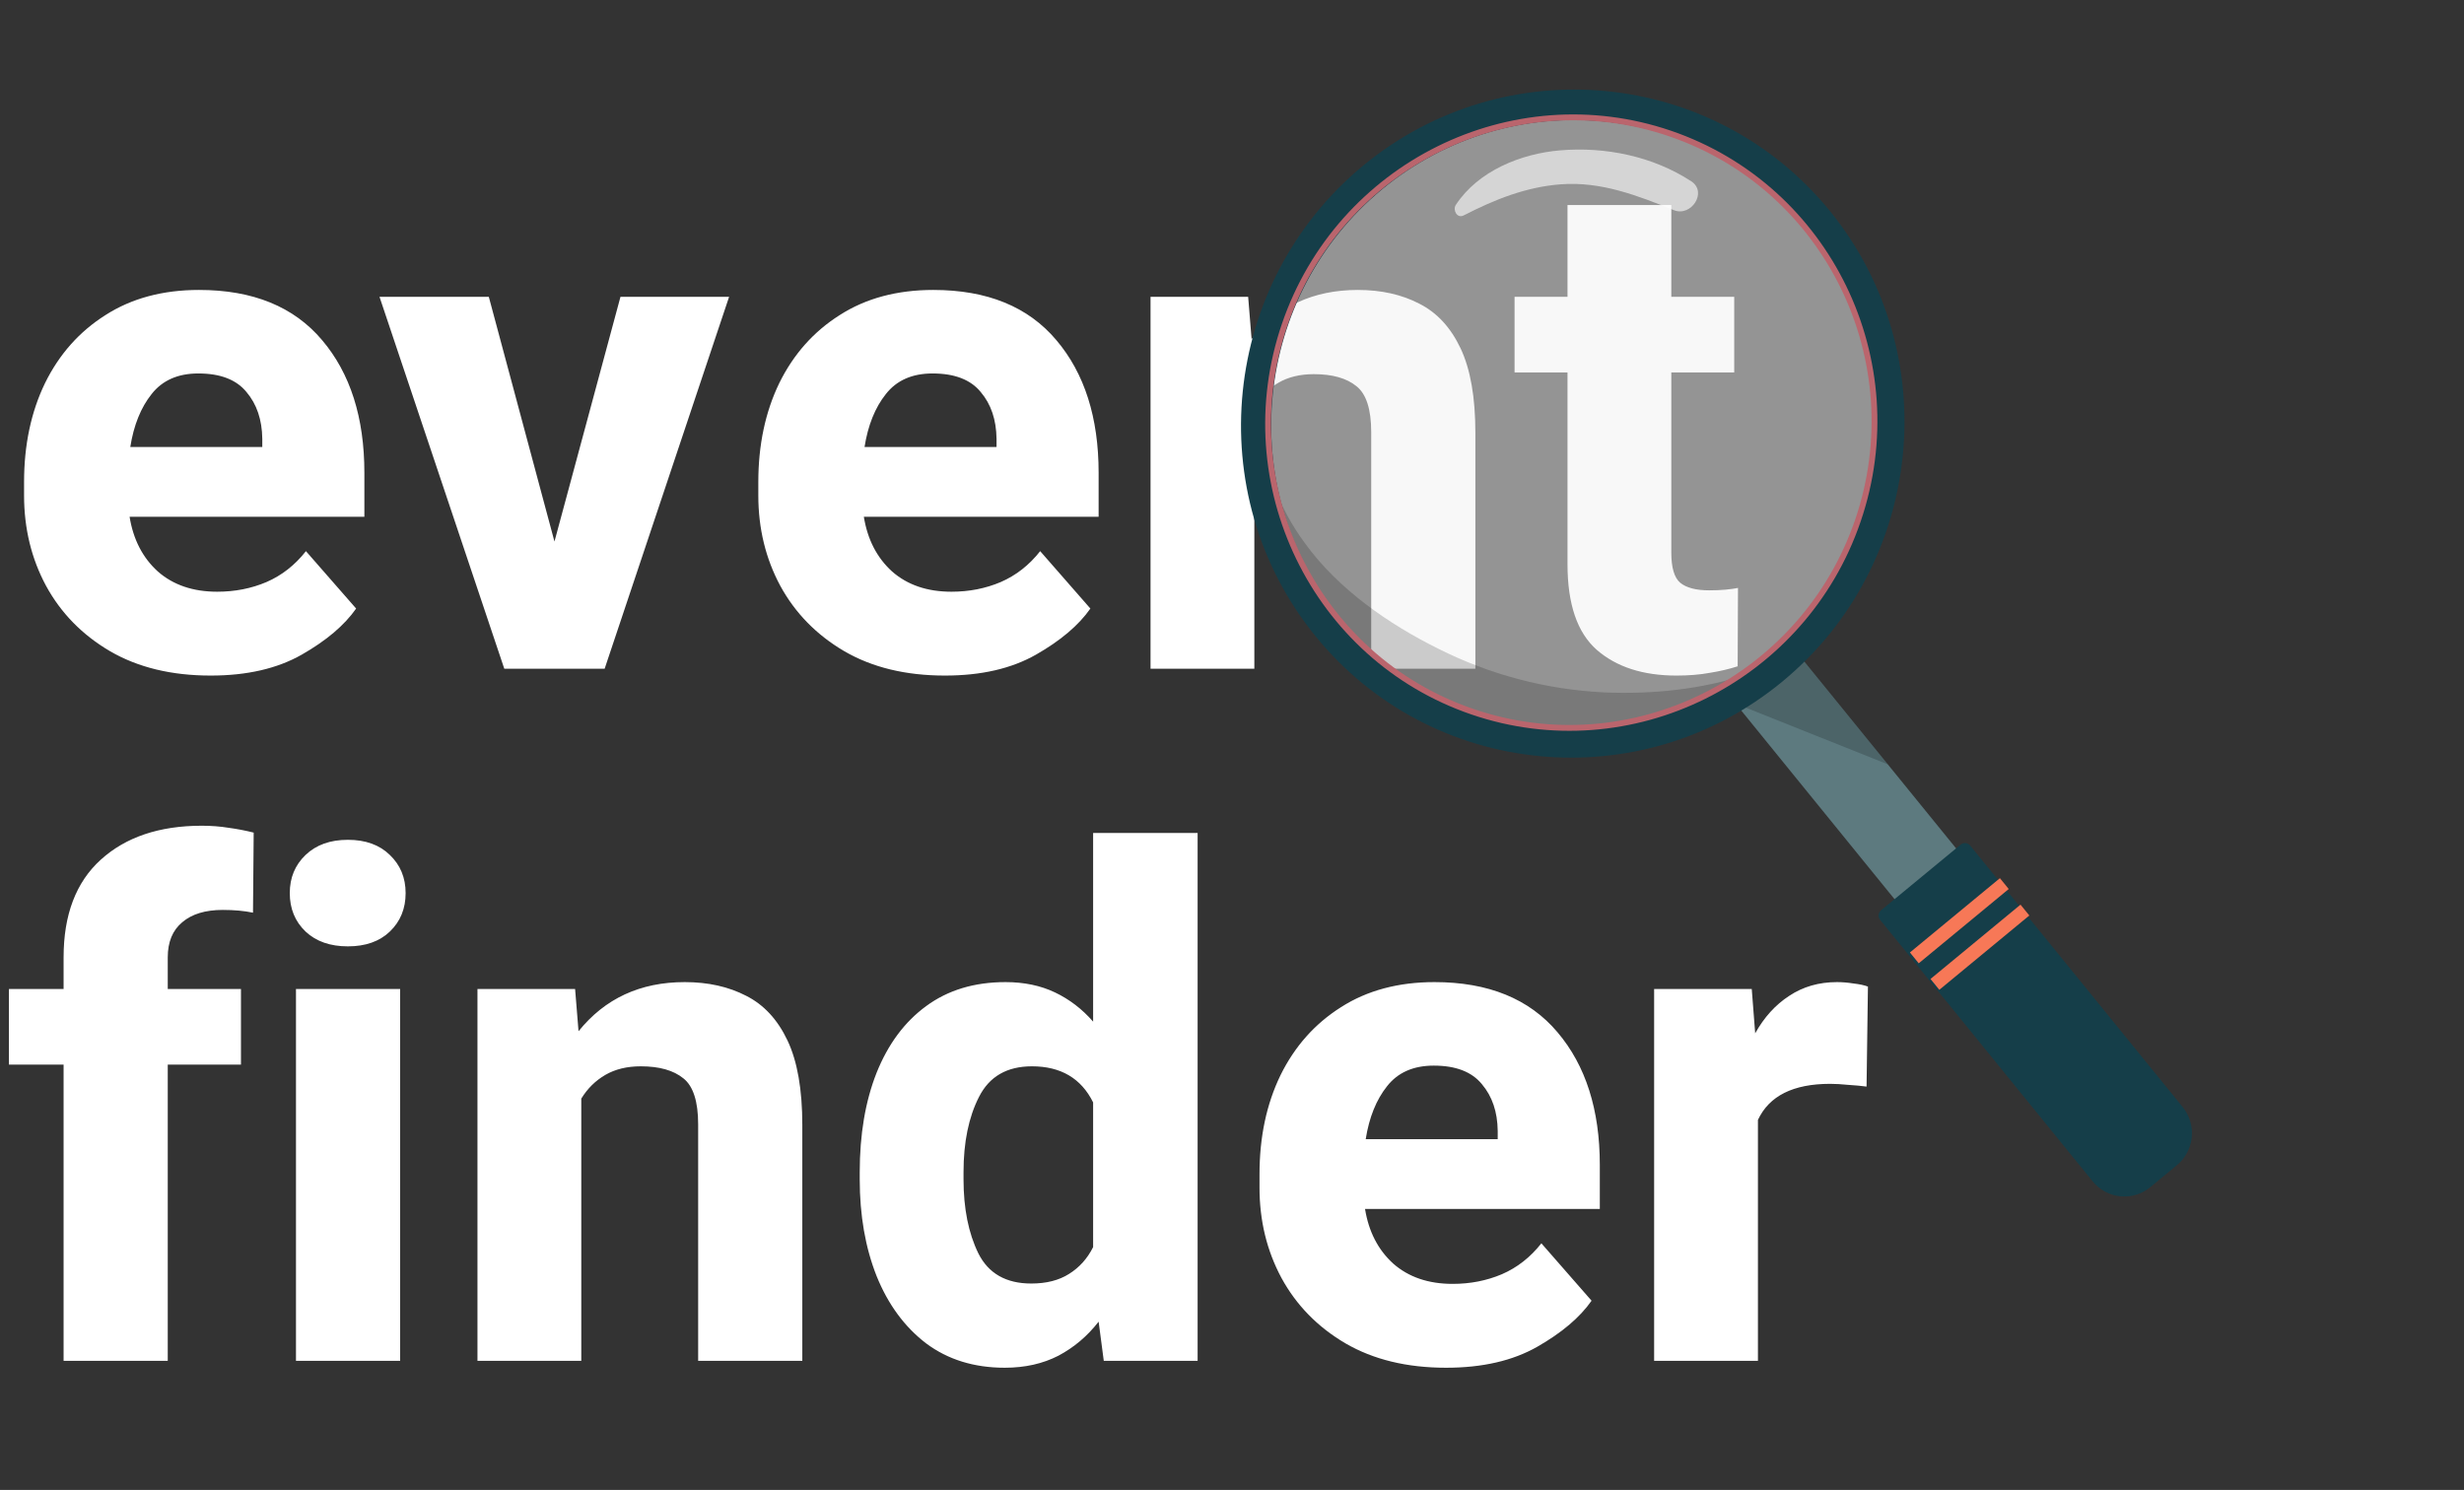 <svg width="210" height="127" viewBox="0 0 210 127" fill="none" xmlns="http://www.w3.org/2000/svg">
<rect x="0" y="0" width="210" height="127" fill="#333333" stroke="none"/>
<path d="M17.959 57.586C14.619 57.586 11.758 56.893 9.375 55.506C7.012 54.119 5.195 52.264 3.926 49.94C2.676 47.615 2.051 45.047 2.051 42.234V41.092C2.051 37.928 2.646 35.115 3.838 32.654C5.049 30.193 6.768 28.26 8.994 26.854C11.221 25.428 13.877 24.715 16.963 24.715C21.553 24.715 25.049 26.141 27.451 28.992C29.854 31.824 31.055 35.594 31.055 40.301V44.051H11.045C11.357 45.984 12.158 47.537 13.447 48.709C14.756 49.861 16.445 50.438 18.516 50.438C20.02 50.438 21.416 50.164 22.705 49.617C24.014 49.051 25.137 48.172 26.074 46.98L30.352 51.873C29.355 53.299 27.812 54.607 25.723 55.799C23.633 56.99 21.045 57.586 17.959 57.586ZM16.904 31.834C15.166 31.834 13.838 32.42 12.92 33.592C12.002 34.744 11.396 36.248 11.104 38.103H22.354V37.4C22.334 35.779 21.885 34.451 21.006 33.416C20.146 32.361 18.779 31.834 16.904 31.834ZM52.881 25.301H62.139L51.533 57H42.978L32.344 25.301H41.66L47.256 46.16L52.881 25.301ZM80.537 57.586C77.197 57.586 74.336 56.893 71.953 55.506C69.59 54.119 67.773 52.264 66.504 49.94C65.254 47.615 64.629 45.047 64.629 42.234V41.092C64.629 37.928 65.225 35.115 66.416 32.654C67.627 30.193 69.346 28.26 71.572 26.854C73.799 25.428 76.455 24.715 79.541 24.715C84.131 24.715 87.627 26.141 90.029 28.992C92.432 31.824 93.633 35.594 93.633 40.301V44.051H73.623C73.936 45.984 74.736 47.537 76.025 48.709C77.334 49.861 79.023 50.438 81.094 50.438C82.598 50.438 83.994 50.164 85.283 49.617C86.592 49.051 87.715 48.172 88.652 46.98L92.93 51.873C91.934 53.299 90.391 54.607 88.301 55.799C86.211 56.99 83.623 57.586 80.537 57.586ZM79.482 31.834C77.744 31.834 76.416 32.42 75.498 33.592C74.58 34.744 73.975 36.248 73.682 38.103H84.932V37.4C84.912 35.779 84.463 34.451 83.584 33.416C82.725 32.361 81.357 31.834 79.482 31.834ZM106.904 57H98.057V25.301H106.377L106.67 28.904C108.916 26.111 111.934 24.715 115.723 24.715C117.715 24.715 119.463 25.105 120.967 25.887C122.471 26.648 123.643 27.918 124.482 29.695C125.322 31.473 125.742 33.875 125.742 36.902V57H116.865V36.844C116.865 34.891 116.445 33.582 115.605 32.918C114.766 32.234 113.555 31.893 111.973 31.893C110.801 31.893 109.795 32.137 108.955 32.625C108.115 33.113 107.432 33.787 106.904 34.647V57ZM147.803 31.746H142.441V47.098C142.441 48.387 142.695 49.246 143.203 49.676C143.73 50.105 144.551 50.32 145.664 50.32C146.191 50.32 146.66 50.301 147.07 50.262C147.48 50.223 147.832 50.174 148.125 50.115L148.096 56.795C147.373 57.029 146.582 57.215 145.723 57.352C144.883 57.508 143.936 57.586 142.881 57.586C140.029 57.586 137.764 56.853 136.084 55.389C134.424 53.924 133.594 51.492 133.594 48.094V31.746H129.082V25.301H133.594V17.479H142.441V25.301H147.803V31.746ZM5.42 116V90.746H0.762V84.301H5.42V81.606C5.42 77.973 6.475 75.199 8.584 73.285C10.713 71.352 13.584 70.385 17.197 70.385C17.998 70.385 18.76 70.443 19.482 70.561C20.205 70.658 20.918 70.795 21.621 70.971L21.562 77.797C20.82 77.641 19.961 77.562 18.984 77.562C17.5 77.562 16.348 77.914 15.527 78.617C14.707 79.301 14.297 80.297 14.297 81.606V84.301H20.537V90.746H14.297V116H5.42ZM24.697 76.127C24.697 74.818 25.146 73.734 26.045 72.875C26.943 72.016 28.145 71.586 29.648 71.586C31.152 71.586 32.344 72.016 33.223 72.875C34.121 73.734 34.57 74.818 34.57 76.127C34.57 77.455 34.121 78.549 33.223 79.408C32.344 80.248 31.152 80.668 29.648 80.668C28.145 80.668 26.943 80.248 26.045 79.408C25.146 78.549 24.697 77.455 24.697 76.127ZM34.102 116H25.225V84.301H34.102V116ZM49.541 116H40.693V84.301H49.014L49.307 87.904C51.553 85.111 54.57 83.715 58.359 83.715C60.352 83.715 62.1 84.106 63.603 84.887C65.107 85.648 66.279 86.918 67.119 88.695C67.959 90.473 68.379 92.875 68.379 95.902V116H59.502V95.844C59.502 93.891 59.082 92.582 58.242 91.918C57.402 91.234 56.191 90.893 54.609 90.893C53.438 90.893 52.432 91.137 51.592 91.625C50.752 92.113 50.068 92.787 49.541 93.647V116ZM73.272 99.916C73.272 96.693 73.75 93.871 74.707 91.449C75.684 89.008 77.09 87.113 78.926 85.766C80.781 84.398 83.037 83.715 85.693 83.715C87.275 83.715 88.682 84.008 89.912 84.594C91.143 85.18 92.227 86.01 93.164 87.084V71H102.07V116H94.072L93.633 112.66C92.676 113.891 91.533 114.857 90.205 115.561C88.877 116.244 87.353 116.586 85.635 116.586C83.018 116.586 80.781 115.893 78.926 114.506C77.09 113.1 75.684 111.186 74.707 108.764C73.75 106.342 73.272 103.598 73.272 100.531V99.916ZM82.119 100.531C82.119 103.012 82.539 105.111 83.379 106.83C84.238 108.549 85.742 109.408 87.891 109.408C89.18 109.408 90.254 109.135 91.113 108.588C91.992 108.041 92.676 107.279 93.164 106.303V93.969C92.148 91.918 90.41 90.893 87.949 90.893C85.82 90.893 84.316 91.762 83.438 93.5C82.559 95.219 82.119 97.357 82.119 99.916V100.531ZM123.252 116.586C119.912 116.586 117.051 115.893 114.668 114.506C112.305 113.119 110.488 111.264 109.219 108.939C107.969 106.615 107.344 104.047 107.344 101.234V100.092C107.344 96.928 107.939 94.115 109.131 91.654C110.342 89.193 112.061 87.26 114.287 85.853C116.514 84.428 119.17 83.715 122.256 83.715C126.846 83.715 130.342 85.141 132.744 87.992C135.146 90.824 136.348 94.594 136.348 99.301V103.051H116.338C116.65 104.984 117.451 106.537 118.74 107.709C120.049 108.861 121.738 109.438 123.809 109.438C125.312 109.438 126.709 109.164 127.998 108.617C129.307 108.051 130.43 107.172 131.367 105.98L135.645 110.873C134.648 112.299 133.105 113.607 131.016 114.799C128.926 115.99 126.338 116.586 123.252 116.586ZM122.197 90.834C120.459 90.834 119.131 91.42 118.213 92.592C117.295 93.744 116.689 95.248 116.396 97.103H127.646V96.4C127.627 94.779 127.178 93.451 126.299 92.416C125.439 91.361 124.072 90.834 122.197 90.834ZM149.824 116H140.977V84.301H149.297L149.59 88.08C150.352 86.713 151.318 85.648 152.49 84.887C153.662 84.106 155.02 83.715 156.562 83.715C157.012 83.715 157.48 83.754 157.969 83.832C158.477 83.891 158.887 83.978 159.199 84.096L159.082 92.621C158.652 92.562 158.135 92.514 157.529 92.475C156.943 92.416 156.426 92.387 155.977 92.387C152.832 92.387 150.781 93.412 149.824 95.463V116Z" fill="white"/>
<g clip-path="url(#clip0_162_34)">
<path d="M170.577 77.072L165.333 81.406L147.655 59.647L152.898 55.316L170.577 77.072Z" fill="#5D7A7F"/>
<path opacity="0.18" d="M147.917 59.973L160.891 65.153L153.156 55.64C153.156 55.64 150.471 58.36 147.917 59.973Z" fill="black"/>
<path opacity="0.51" d="M125.441 61.271C139.216 65.979 154.233 58.529 158.982 44.633C163.732 30.736 156.415 15.653 142.64 10.946C128.865 6.238 113.848 13.687 109.098 27.584C104.349 41.481 111.665 56.563 125.441 61.271Z" fill="#F2F2F2"/>
<path opacity="0.18" d="M136.691 59.019C131.785 58.777 126.984 57.511 122.597 55.304C118.364 53.204 114.081 50.239 111.264 46.367C110.074 44.77 109.127 43.006 108.455 41.132C109.868 47.923 113.907 53.88 119.694 57.707C128.842 63.757 140.384 63.3 148.961 57.463C145.053 58.772 140.772 59.198 136.691 59.019Z" fill="black"/>
<path d="M185.529 99.322L183.268 101.189C182.915 101.482 182.508 101.702 182.07 101.837C181.631 101.972 181.17 102.018 180.714 101.974C180.258 101.929 179.815 101.794 179.411 101.577C179.007 101.36 178.65 101.065 178.361 100.71L160.236 78.406C160.14 78.286 160.095 78.134 160.111 77.982C160.126 77.83 160.201 77.69 160.319 77.592L167.103 71.994C167.161 71.946 167.229 71.91 167.301 71.888C167.373 71.866 167.449 71.859 167.524 71.866C167.599 71.873 167.672 71.895 167.738 71.931C167.804 71.967 167.863 72.015 167.911 72.073L186.032 94.376C186.616 95.101 186.891 96.026 186.797 96.952C186.702 97.878 186.247 98.73 185.529 99.322Z" fill="#153E49"/>
<path d="M171.198 75.78L163.528 82.114L162.777 81.189L170.447 74.856L171.198 75.78Z" fill="#F77857"/>
<path d="M172.953 78.037L165.283 84.372L164.531 83.447L172.202 77.112L172.953 78.037Z" fill="#F77857"/>
<path d="M151.907 58.096C139.812 68.08 121.961 66.342 112.11 54.219C102.259 42.095 104.09 24.11 116.175 14.121C128.26 4.134 146.113 5.875 155.968 17.999C165.822 30.123 163.999 48.11 151.907 58.096ZM117.804 16.126C106.812 25.201 105.155 41.549 114.108 52.568C123.06 63.587 139.287 65.167 150.277 56.091C161.268 47.015 162.926 30.668 153.973 19.651C145.02 8.634 128.794 7.05 117.804 16.126Z" fill="#153E49"/>
<path opacity="0.61" d="M144.141 15.454C140.891 13.326 136.812 12.487 132.955 12.818C129.628 13.099 125.98 14.563 124.077 17.464C123.791 17.897 124.18 18.651 124.745 18.362C127.391 17.003 130.067 15.928 133.053 15.708C136.468 15.458 139.575 16.672 142.67 17.918C144.13 18.505 145.55 16.377 144.141 15.454Z" fill="white"/>
<path d="M125.413 60.905C111.815 56.258 104.566 41.317 109.255 27.597C113.944 13.876 128.821 6.498 142.419 11.145C156.018 15.792 163.268 30.735 158.579 44.454C153.891 58.173 139.007 65.551 125.413 60.905ZM142.258 11.618C128.918 7.059 114.323 14.296 109.723 27.757C105.123 41.217 112.235 55.874 125.575 60.433C138.914 64.992 153.511 57.754 158.111 44.294C162.711 30.834 155.599 16.177 142.258 11.618V11.618Z" fill="#BA656D"/>
</g>
<defs>
<clipPath id="clip0_162_34">
<rect width="97.943" height="75.83" fill="white" transform="translate(116.523) rotate(18.869)"/>
</clipPath>
</defs>
</svg>
